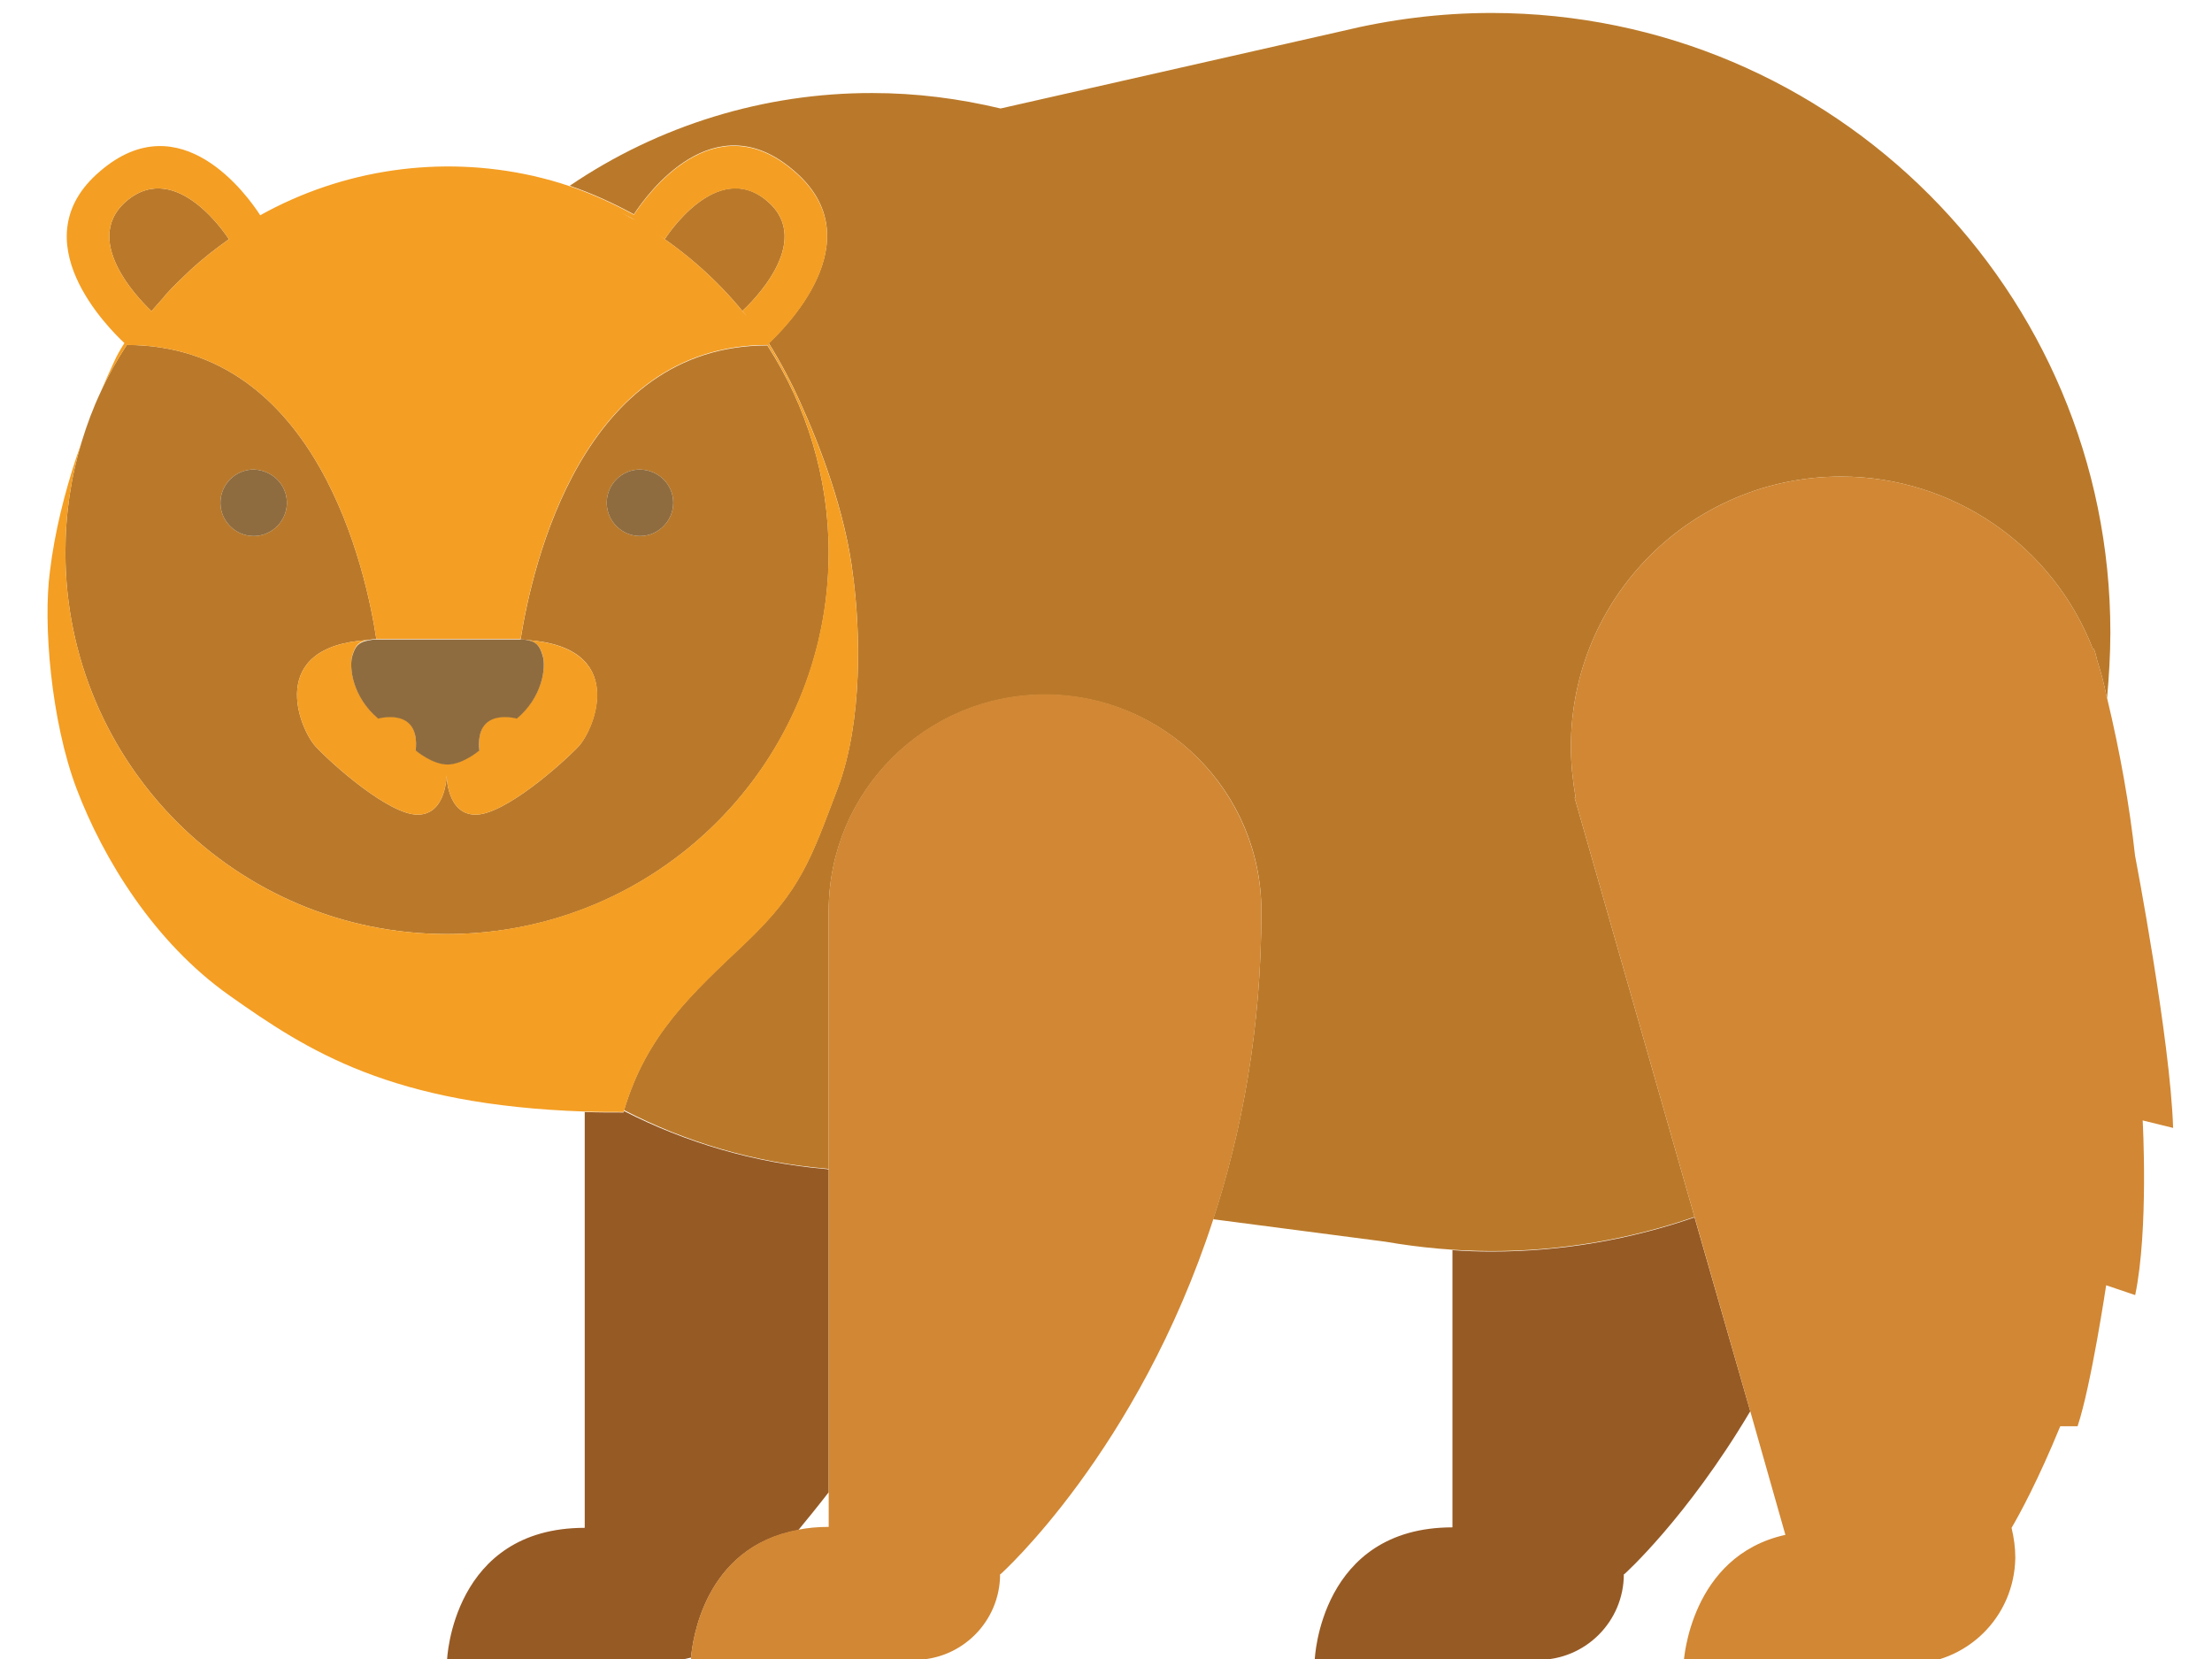 <?xml version="1.0" encoding="UTF-8" standalone="no"?><!-- Generator: Gravit.io --><svg xmlns="http://www.w3.org/2000/svg" xmlns:xlink="http://www.w3.org/1999/xlink" style="isolation:isolate" viewBox="0 0 1024 768" width="1024pt" height="768pt"><defs><clipPath id="_clipPath_Fb1vHrtb7ZHZk8qsQiq00FDCm7EY2hOQ"><rect width="1024" height="768"/></clipPath></defs><g clip-path="url(#_clipPath_Fb1vHrtb7ZHZk8qsQiq00FDCm7EY2hOQ)"><g><path d=" M 382.762 541.226 L 383.629 541.443 L 383.629 690.803 C 378.427 697.523 373.658 703.376 369.539 708.362 C 325.75 716.166 320.547 760.172 319.897 767.326 C 316.862 768.193 313.61 768.626 310.358 768.626 C 309.058 768.626 307.54 768.626 306.239 768.409 L 206.955 768.409 C 206.955 768.409 209.34 707.278 270.688 707.278 L 270.688 514.779 C 276.541 514.996 282.394 514.996 288.68 514.996 C 288.68 514.779 288.897 514.562 288.897 514.345 C 317.295 528.869 349.162 538.408 382.762 541.226 L 382.762 541.226 Z  M 784.453 563.554 C 754.971 573.743 723.321 579.379 690.371 579.379 C 684.301 579.379 678.231 579.162 672.378 578.728 L 672.378 707.061 C 611.03 707.061 608.645 768.193 608.645 768.193 L 707.93 768.193 C 709.23 768.409 710.748 768.409 712.049 768.409 C 733.943 768.409 751.719 750.634 751.719 728.739 L 751.936 728.739 C 751.936 728.739 780.767 702.942 810.249 653.3 L 784.453 563.554 L 784.453 563.554 Z " fill="rgb(150,90,37)"/><path d=" M 58.462 93.145 C 82.091 72.985 105.936 110.704 105.936 110.704 L 105.72 110.921 C 99.65 115.256 93.797 119.809 88.377 124.795 L 88.16 125.011 C 84.258 128.697 80.356 132.382 76.671 136.501 C 76.454 136.717 76.238 136.934 76.021 137.368 L 71.035 143.004 C 70.601 143.437 70.385 143.871 69.951 144.305 L 70.168 144.088 C 68.867 142.787 35.917 112.655 58.462 93.145 L 58.462 93.145 Z  M 355.231 93.145 C 331.819 72.985 307.974 110.27 307.757 110.704 C 306.89 110.054 306.023 109.62 305.156 108.97 C 320.547 119.375 334.204 131.948 345.693 146.472 L 343.742 143.871 C 346.343 141.486 377.56 112.221 355.231 93.145 Z  M 976.952 292.798 C 976.952 302.986 976.301 313.175 975.434 323.147 C 975.434 322.93 975.434 322.713 975.217 322.496 C 974.134 316.86 972.616 311.224 970.882 305.804 C 970.448 304.07 970.015 302.119 969.364 300.385 L 968.931 300.602 C 950.286 252.426 903.962 220.653 852.304 220.611 C 783.152 220.611 727.223 276.539 727.223 345.692 C 727.223 353.712 728.09 361.516 729.391 369.104 L 728.957 369.321 L 784.453 563.337 C 754.971 573.526 723.321 579.162 690.371 579.162 C 673.948 579.083 657.56 577.633 641.379 574.826 L 561.604 564.421 C 574.828 523.883 583.933 476.192 583.933 421.781 C 583.933 366.502 539.059 321.629 483.781 321.629 C 428.502 321.629 383.629 366.502 383.629 421.781 L 383.629 541.226 L 382.762 541.009 C 349.162 538.191 317.295 528.653 288.897 513.912 C 299.303 478.794 320.33 459.934 345.043 436.522 C 370.839 412.026 375.392 397.502 387.748 364.985 C 399.671 333.552 398.153 290.63 394.902 266.568 C 391.433 236.869 379.294 205.653 370.406 186.143 C 366.172 176.728 361.32 167.603 355.882 158.829 C 361.735 153.409 405.524 111.354 367.588 79.054 C 330.519 46.971 299.519 89.893 293.45 99.215 C 283.911 94.012 273.94 89.46 263.751 85.991 C 305.062 57.948 353.859 42.991 403.79 43.069 C 424.384 43.069 444.111 45.67 463.187 50.223 L 621.002 14.454 C 643.33 9.035 666.525 6 690.587 6 C 848.836 6.217 976.952 134.55 976.952 292.798 L 976.952 292.798 Z  M 395.335 269.386 C 395.335 268.735 395.119 268.085 395.119 267.435 C 395.119 268.085 395.119 268.735 395.335 269.386 Z  M 395.986 275.022 C 395.986 274.588 395.769 273.938 395.769 273.288 C 395.769 272.637 395.552 271.987 395.552 271.337 C 395.552 271.987 395.769 272.637 395.769 273.288 C 395.769 273.938 395.986 274.588 395.986 275.022 Z  M 396.202 277.19 C 396.202 276.973 396.202 276.756 395.986 276.323 C 396.202 276.756 396.202 276.973 396.202 277.19 Z  M 292.366 101.166 C 290.848 100.299 289.331 99.431 287.813 98.781 C 290.198 100.082 292.799 101.382 295.184 102.9 C 294.317 102.25 293.233 101.599 292.366 101.166 Z  M 206.955 432.403 C 109.405 432.403 30.281 353.279 30.281 255.729 C 30.281 237.736 32.882 220.611 37.868 204.352 C 40.252 196.548 43.071 188.961 46.539 181.59 C 50.007 174.003 54.126 166.633 58.679 159.696 C 147.341 159.696 169.669 265.484 174.221 295.833 C 172.704 295.833 171.62 296.049 170.536 296.266 C 122.845 299.084 138.67 337.454 146.04 345.475 C 153.844 353.929 180.074 377.125 193.298 377.125 C 206.738 377.125 206.738 358.698 206.738 358.698 C 206.738 358.698 206.738 377.125 220.178 377.125 C 233.619 377.125 260.066 353.712 267.87 345.475 C 275.24 337.454 291.065 299.301 243.591 296.266 C 242.94 296.049 242.073 296.049 240.989 296.049 C 246.625 260.715 269.821 159.913 355.231 159.913 C 373.224 187.66 383.629 220.611 383.629 255.945 C 383.629 353.279 304.505 432.403 206.955 432.403 L 206.955 432.403 Z  M 132.817 232.75 C 132.817 224.296 125.88 217.576 117.426 217.359 C 108.971 217.359 102.034 224.296 102.034 232.75 C 102.034 241.205 108.971 248.141 117.426 248.141 C 125.88 248.141 132.817 241.205 132.817 232.75 Z  M 311.659 232.75 C 311.659 224.296 304.939 217.576 296.268 217.359 C 287.813 217.359 280.876 224.296 280.876 232.75 C 280.876 241.205 287.813 248.141 296.268 248.141 C 304.722 248.141 311.659 241.205 311.659 232.75 Z " fill="rgb(186,121,42)"/><path d=" M 394.902 266.784 C 391.433 237.086 379.294 205.87 370.406 186.36 C 366.172 176.945 361.32 167.82 355.882 159.046 C 361.735 153.626 405.524 111.571 367.588 79.271 C 330.519 47.188 299.519 90.11 293.45 99.431 C 283.911 94.229 273.94 89.676 263.751 86.208 C 258.115 84.257 252.478 82.74 246.842 81.439 C 203.909 71.765 158.917 78.248 120.46 99.648 C 114.607 90.544 83.608 47.188 46.322 79.271 C 8.82 111.138 50.658 152.325 57.595 158.829 C 55.644 161.864 53.909 164.899 52.609 167.933 C 50.441 172.486 48.49 177.038 46.539 181.59 C 50.007 174.003 54.126 166.633 58.679 159.696 C 147.341 159.696 169.669 265.484 174.221 295.833 L 240.989 295.833 C 246.625 260.498 269.821 159.696 355.231 159.696 C 390.401 214.032 393.047 283.248 362.13 340.111 C 331.212 396.973 271.68 432.381 206.955 432.403 C 109.405 432.403 30.281 353.279 30.281 255.729 C 30.281 237.736 32.882 220.611 37.868 204.352 C 37.001 206.954 36.134 209.555 35.267 211.939 C 30.064 227.764 25.295 246.19 23.127 264.4 C 19.875 288.245 23.561 333.769 35.483 365.202 C 47.84 397.718 71.469 436.305 106.153 460.801 C 142.572 486.598 181.158 511.527 270.688 514.562 C 276.541 514.779 282.394 514.779 288.68 514.779 C 288.68 514.562 288.897 514.345 288.897 514.128 C 299.303 479.01 320.33 460.151 345.043 436.739 C 370.839 412.243 375.392 397.718 387.748 365.202 C 399.671 333.769 398.153 290.847 394.902 266.784 L 394.902 266.784 Z  M 105.72 110.921 C 99.65 115.256 93.797 119.809 88.377 124.795 L 88.16 125.011 C 84.258 128.697 80.356 132.382 76.671 136.501 C 76.454 136.717 76.238 136.934 76.021 137.368 L 71.035 143.004 C 70.601 143.437 70.385 143.871 69.951 144.305 L 70.168 144.088 C 68.867 142.787 35.917 112.655 58.462 93.145 C 82.091 72.985 105.936 110.704 105.936 110.704 L 105.72 110.921 Z  M 287.813 98.564 C 289.331 99.431 290.848 100.082 292.366 100.949 C 293.233 101.382 294.1 102.033 295.184 102.466 C 292.799 101.382 290.198 99.865 287.813 98.564 L 287.813 98.564 Z  M 343.742 143.871 L 345.693 146.472 C 334.187 131.963 320.514 119.314 305.156 108.97 C 306.023 109.62 306.89 110.054 307.757 110.704 C 307.974 110.27 331.603 73.201 355.231 93.145 C 377.56 112.221 346.343 141.486 343.742 143.871 Z  M 394.902 267.001 L 394.902 266.784 L 394.902 267.001 Z  M 396.202 277.19 C 396.202 276.973 396.202 276.756 395.986 276.323 C 396.202 276.756 396.202 276.973 396.202 277.19 Z  M 395.986 275.022 C 395.986 274.588 395.769 273.938 395.769 273.288 C 395.986 273.938 395.986 274.588 395.986 275.022 Z  M 395.769 273.288 C 395.769 272.637 395.552 271.987 395.552 271.337 C 395.552 272.204 395.769 272.854 395.769 273.288 Z  M 395.335 269.386 C 395.335 268.735 395.119 268.085 395.119 267.435 C 395.119 268.302 395.119 268.952 395.335 269.386 Z  M 163.166 303.203 C 161.432 308.623 163.166 322.496 175.089 332.468 C 175.089 332.468 194.599 326.832 192.431 347.209 C 192.431 347.209 200.018 353.712 207.172 353.712 C 214.325 353.712 221.913 347.209 221.913 347.209 C 219.745 326.832 239.255 332.468 239.255 332.468 C 251.178 322.496 252.912 308.623 251.178 303.203 C 249.877 299.084 248.36 296.917 243.591 296.266 C 291.065 299.518 275.457 337.454 267.87 345.475 C 260.066 353.712 233.619 377.125 220.178 377.125 C 206.738 377.125 206.738 358.698 206.738 358.698 C 206.738 358.698 206.738 377.125 193.298 377.125 C 180.074 377.125 153.844 353.929 146.04 345.475 C 138.67 337.454 122.845 299.084 170.536 296.266 C 165.767 296.917 164.466 299.084 163.166 303.203 L 163.166 303.203 Z " fill="rgb(244,158,35)"/><path d=" M 132.817 232.75 C 132.817 241.205 125.88 248.141 117.426 248.141 C 108.971 248.141 102.034 241.205 102.034 232.75 C 102.034 224.296 108.971 217.359 117.426 217.359 C 125.88 217.576 132.817 224.296 132.817 232.75 Z  M 296.268 217.359 C 287.813 217.359 280.876 224.296 280.876 232.75 C 280.876 241.205 287.813 248.141 296.268 248.141 C 304.722 248.141 311.659 241.205 311.659 232.75 C 311.659 224.296 304.939 217.576 296.268 217.359 Z  M 243.591 296.266 C 242.94 296.049 242.073 296.049 240.989 296.049 L 174.221 296.049 C 172.704 296.049 171.62 296.266 170.536 296.483 C 165.767 297.35 164.466 299.301 163.166 303.42 C 161.432 308.839 163.166 322.713 175.089 332.685 C 175.089 332.685 194.599 327.049 192.431 347.426 C 192.431 347.426 200.018 353.929 207.172 353.929 C 214.325 353.929 221.913 347.426 221.913 347.426 C 219.745 327.049 239.255 332.685 239.255 332.685 C 251.178 322.713 252.912 308.839 251.178 303.42 C 249.877 299.084 248.36 296.917 243.591 296.266 L 243.591 296.266 Z " fill="rgb(143,108,63)"/><path d=" M 583.933 421.998 C 583.933 476.409 574.828 524.1 561.604 564.638 C 526.703 671.943 463.187 728.739 463.187 728.739 L 462.97 728.739 C 462.97 750.634 445.194 768.409 423.3 768.409 C 421.999 768.409 420.482 768.409 419.181 768.193 L 319.897 768.193 L 319.897 767.109 C 320.547 759.955 325.75 716.166 369.539 708.145 C 373.874 707.278 378.643 706.844 383.629 706.844 L 383.629 421.564 C 383.629 366.286 428.502 321.413 483.781 321.413 C 539.059 321.413 583.933 366.719 583.933 421.998 Z  M 1006 522.149 C 1004.699 481.178 988.441 396.418 988.441 396.418 L 988.441 396.635 C 985.84 373.006 981.504 348.51 975.434 323.147 C 975.434 322.93 975.434 322.713 975.217 322.496 C 974.134 316.86 972.616 311.224 970.882 305.804 C 970.448 304.07 970.015 302.119 969.364 300.385 L 968.931 300.602 C 950.286 252.426 903.962 220.653 852.304 220.611 C 783.152 220.611 727.223 276.539 727.223 345.692 C 727.223 353.712 728.09 361.516 729.391 369.104 L 728.957 369.321 L 784.453 563.337 L 810.249 653.3 L 826.508 710.53 C 782.285 720.285 779.467 769.277 779.467 769.277 L 882.653 770.36 L 882.87 770.36 C 910.401 770.36 932.512 748.683 932.946 721.152 C 932.946 716.383 932.295 711.83 931.211 707.278 C 934.68 701.425 943.568 685.167 953.756 660.237 L 961.777 660.237 C 968.064 641.377 975.001 594.987 975.001 594.987 L 988.441 599.539 C 994.728 569.19 991.909 518.681 991.909 518.681 L 1006 522.149 L 1006 522.149 Z " fill="rgb(209,135,52)"/></g></g></svg>